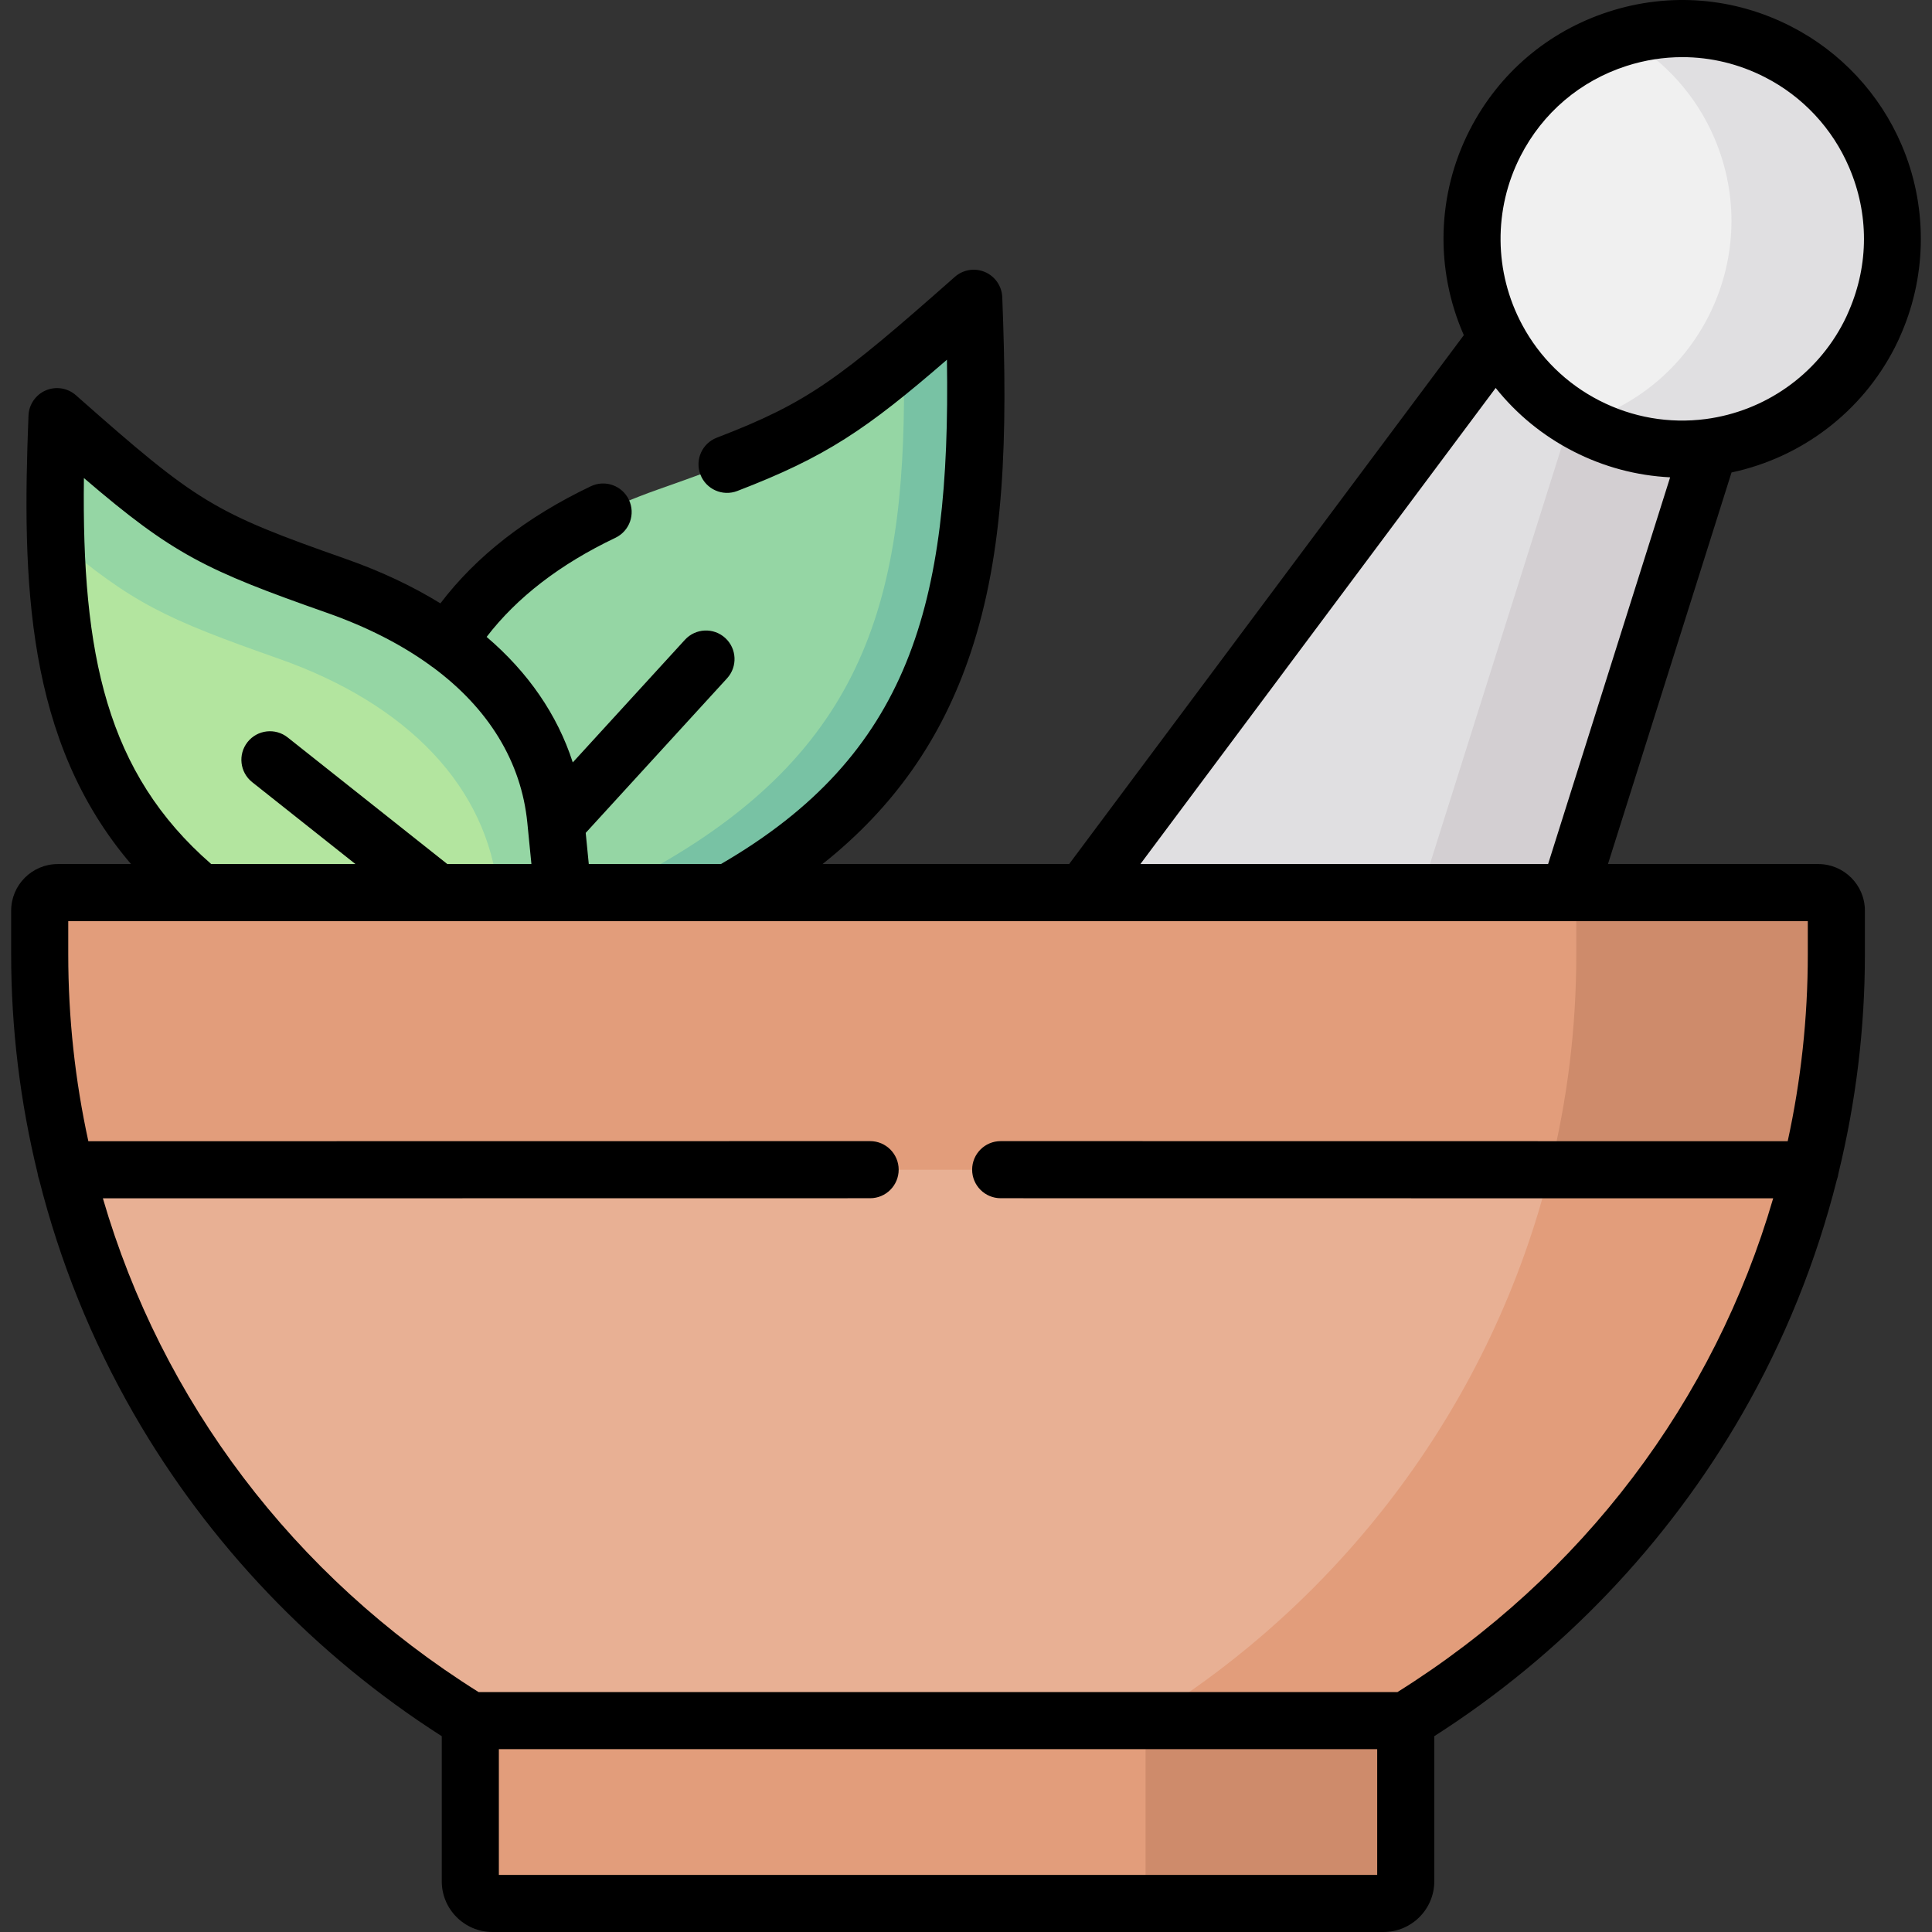 <svg id="Capa_1" enable-background="new 0 0 512 512" height="512" viewBox="0 0 512 512" width="512" xmlns="http://www.w3.org/2000/svg"><rect x="0" y="0" width="512" height="512" fill="#333333" stroke="none"/><g><g><path clip-rule="evenodd" d="m372.536 498.568v-42.593l-121.704-44.957-126.193 44.957v42.593c0 3.231 2.635 5.866 5.866 5.866h236.138c3.229 0 5.893-2.635 5.893-5.866z" fill="#e29d7b" fill-rule="evenodd"/></g><g><path clip-rule="evenodd" d="m193.13 236.551c60.416-34.148 67.472-78.667 65.318-145.093-.255-8.445.255-12.951-6.093-7.396-31.908 27.998-38.993 31.937-78.042 45.682-25.589 9.012-44.745 23.011-55.655 40.637 16.237 24.598 1.133 65.348 31.908 80.028z" fill="#95d6a4" fill-rule="evenodd"/></g><g><path clip-rule="evenodd" d="m406.088 77.147-118.962 159.404c-19.61 26.27-6.659 65.462 22.528 80.424 29.188 14.934 83.086-7.34 92.948-38.625l55.173-174.735c5.753-14.906 1.587-31.796-12.61-39.079-14.225-7.282-30.378-.765-39.077 12.611z" fill="#e0dfe1" fill-rule="evenodd"/></g><g><path clip-rule="evenodd" d="m415.808 236.551 37.236-118.001 4.732-14.934c5.753-14.906 1.587-31.796-12.61-39.079-9.606-4.903-20.063-3.542-28.536 1.955 6.688 8.53 7.878 20.687 3.599 31.711l-3.911 12.384-39.758 125.964-11.505 36.415c-5.016 15.898-21.452 29.5-40.211 37.038-5.979 2.38-12.185 4.166-18.334 5.214 1.02.623 2.069 1.19 3.145 1.757 17.371 8.898 43.555 4.591 63.958-6.971 13.829-7.85 24.994-19.015 28.989-31.654l12.95-41.006z" fill="#d3cfd2" fill-rule="evenodd"/></g><g><path clip-rule="evenodd" d="m118.659 170.381c-8.246-6.036-18.136-11.109-29.471-15.104-34.6-12.186-40.835-15.643-69.201-40.552-5.894-5.158-4.874-5.498-5.101 2.465-1.559 50.301 2.919 90.088 38.284 119.361l50.158 16.89 45.85-16.89-1.814-18.448-.085-.793c-1.869-18.733-11.929-34.772-28.62-46.929z" fill="#b3e59f" fill-rule="evenodd"/></g><g><path clip-rule="evenodd" d="m496.995 85.224c6.206-14.453 5.838-30.237 0-43.84-4.931-11.562-13.772-21.509-25.816-27.658-27.374-14.027-60.954-3.202-74.953 24.173-8.671 16.918-7.85 36.216.51 51.774 5.157 9.635 13.205 17.853 23.662 23.209s21.82 7.085 32.645 5.668c17.541-2.324 33.665-12.922 42.336-29.84.596-1.163 1.134-2.325 1.616-3.486z" fill="#f0f0f0" fill-rule="evenodd"/></g><g><path clip-rule="evenodd" d="m496.995 85.224c6.206-14.453 5.838-30.237 0-43.84-4.931-11.562-13.772-21.509-25.816-27.658-13.177-6.773-27.828-7.765-41.005-3.911 11.193 6.234 19.468 15.785 24.172 26.808 13.092 30.634-3.401 65.972-35.564 75.38.51.312 1.077.595 1.615.878 10.457 5.356 21.82 7.085 32.645 5.668 17.541-2.324 33.665-12.922 42.336-29.84.597-1.162 1.135-2.324 1.617-3.485z" fill="#e0dfe1" fill-rule="evenodd"/></g><g><path clip-rule="evenodd" d="m415.808 236.551h-125.791-96.887-43.952-18.703-14.565-10.91-51.83-37.859c-2.635 0-4.789 2.154-4.789 4.789v11.59c0 19.667 2.409 38.767 6.943 57.074l236.393 72.986 225.851-72.986c4.534-18.307 6.943-37.407 6.943-57.074v-11.59c0-2.636-2.154-4.789-4.789-4.789z" fill="#e29d7b" fill-rule="evenodd"/></g><g><path clip-rule="evenodd" d="m372.536 455.975c52.623-32.334 91.899-84.562 107.173-145.971h-115.646-24.739-321.859c15.274 61.438 54.55 113.637 107.173 145.971z" fill="#e8b094" fill-rule="evenodd"/></g><g><g><g><path clip-rule="evenodd" d="m372.536 455.975c52.623-32.334 91.899-84.562 107.173-145.971h-68.946c-15.246 61.409-54.522 113.637-107.173 145.971z" fill="#e29d7b" fill-rule="evenodd"/></g></g></g><g><path clip-rule="evenodd" d="m486.652 252.93v-11.59c0-2.636-2.154-4.789-4.789-4.789h-66.055-2.862c.963 0 1.87.283 2.607.793 1.303.85 2.182 2.324 2.182 3.996v11.59c0 19.667-2.409 38.767-6.971 57.074h68.946c4.533-18.307 6.942-37.407 6.942-57.074z" fill="#ce8b6b" fill-rule="evenodd"/></g><g><path clip-rule="evenodd" d="m89.188 155.276c-34.6-12.186-40.835-15.643-69.201-40.552-5.894-5.158-4.874-5.498-5.101 2.465-.283 8.842-.368 17.343-.142 25.505 20.431 17.286 29.074 21.282 59.169 31.881 34.119 12.015 55.287 34.006 58.092 61.976h3.599 13.574l-1.814-18.448-.085-.793c-1.87-18.732-11.93-34.771-28.621-46.928-8.245-6.037-18.135-11.11-29.47-15.106z" fill="#95d6a4" fill-rule="evenodd"/></g><g><path clip-rule="evenodd" d="m193.13 236.551c60.416-34.148 67.472-78.667 65.318-145.093-.255-8.445.255-12.951-6.093-7.396-4.761 4.194-8.983 7.85-12.837 11.052.963 60.616-8.445 102.217-65.573 134.494l-21.31 6.943z" fill="#78c2a4" fill-rule="evenodd"/></g><g><path clip-rule="evenodd" d="m372.536 498.568v-42.593h-68.946v28.593 13.999c0 3.231-2.635 5.866-5.866 5.866h68.917c3.231.001 5.895-2.634 5.895-5.865z" fill="#ce8b6b" fill-rule="evenodd"/></g><path d="m503.954 38.416c-5.783-13.561-16.201-24.723-29.325-31.424-15.038-7.707-32.178-9.095-48.265-3.907-16.088 5.188-29.184 16.328-36.872 31.362-8.732 17.036-9.218 37.018-1.561 54.373l-104.6 140.165h-65.348c18.957-15.077 31.63-33.239 39.205-55.862 9.035-26.985 9.901-57.245 8.422-94.378-.116-2.918-1.902-5.509-4.588-6.657-2.685-1.147-5.792-.646-7.981 1.287-30.784 27.194-38.922 33.331-63.081 42.618-3.9 1.499-5.847 5.876-4.347 9.776 1.499 3.901 5.875 5.846 9.776 4.347 23.525-9.043 34.206-16.305 55.558-34.782 1.019 64.909-9.902 104.654-59.896 133.65h-35.018l-.815-8.26 37.458-40.959c2.82-3.083 2.606-7.869-.477-10.689-3.083-2.819-7.868-2.607-10.689.477l-29.72 32.498c-4.083-12.643-11.812-23.859-22.829-33.264 8.023-10.461 19.462-19.28 34.123-26.261 3.773-1.796 5.375-6.311 3.578-10.083-1.796-3.773-6.312-5.376-10.083-3.578-17.001 8.094-30.369 18.517-39.869 31.034-7.371-4.547-15.727-8.491-25.014-11.759-35.238-12.394-39.251-14.827-71.575-43.392-2.188-1.934-5.295-2.436-7.982-1.288-2.686 1.147-4.472 3.739-4.588 6.658-1.746 43.973-.722 86.169 27.171 118.869h-19.411c-6.813 0-12.355 5.542-12.355 12.355v11.59c0 19.599 2.379 39.078 7.005 57.999.074.605.221 1.186.43 1.739 5.453 21.615 13.85 42.48 25.022 61.929 19.859 34.572 48.046 64.044 81.659 85.513v38.458c0 7.407 6.026 13.432 13.432 13.432h236.138c7.422 0 13.46-6.026 13.46-13.432v-38.46c33.613-21.469 61.8-50.941 81.659-85.513 11.172-19.45 19.569-40.314 25.022-61.93.208-.552.356-1.133.43-1.739 4.626-18.921 7.005-38.4 7.005-57.999v-11.59c0-6.813-5.542-12.355-12.355-12.355h-55.734l32.746-103.775c18.576-3.94 34.511-16.025 43.239-33.053.677-1.323 1.3-2.666 1.852-3.992 6.775-15.812 6.769-33.947-.012-49.748zm-481.717 88.269c23.678 20.301 32.27 24.414 64.439 35.728 10.523 3.703 19.618 8.352 27.18 13.804.258.212.528.415.82.596.015.009.031.015.046.024 14.751 10.926 23.421 25.007 25.029 41.214l1.079 10.933h-22.283l-42.311-33.558c-3.275-2.597-8.032-2.048-10.629 1.226s-2.048 8.033 1.226 10.629l27.364 21.703h-38.222c-27.76-24.167-34.33-55.526-33.738-102.299zm342.733 370.183h-232.766v-33.327h232.766zm114.116-252.751v8.813c0 16.888-1.822 33.462-5.328 49.507l-208.564-.027c-4.178 0-7.566 3.387-7.566 7.565s3.386 7.566 7.565 7.567l204.718.027c-15.59 53.524-50.411 100.051-99.558 130.841h-243.53c-49.148-30.79-83.969-77.317-99.558-130.841l203.329-.027c4.178 0 7.565-3.388 7.565-7.567-.001-4.178-3.388-7.565-7.567-7.565l-207.176.027c-3.506-16.045-5.328-32.619-5.328-49.507v-8.813zm-68.824-15.132h-108.049l94.158-126.173c5.546 6.957 12.517 12.674 20.578 16.803 8.051 4.124 16.76 6.436 25.653 6.882zm79.781-146.746c-.012.029-.025.058-.037.088-.401.968-.859 1.955-1.359 2.932-7.211 14.069-20.893 23.711-36.585 25.79-9.717 1.27-19.474-.423-28.214-4.9-8.752-4.483-15.821-11.415-20.446-20.056-7.491-13.941-7.656-30.667-.438-44.749 5.849-11.438 15.809-19.91 28.046-23.856 4.865-1.569 9.855-2.347 14.823-2.347 7.53 0 15.008 1.789 21.906 5.324 9.983 5.097 17.902 13.581 22.304 23.903 5.241 12.214 5.241 25.664 0 37.871z"/></g></svg>